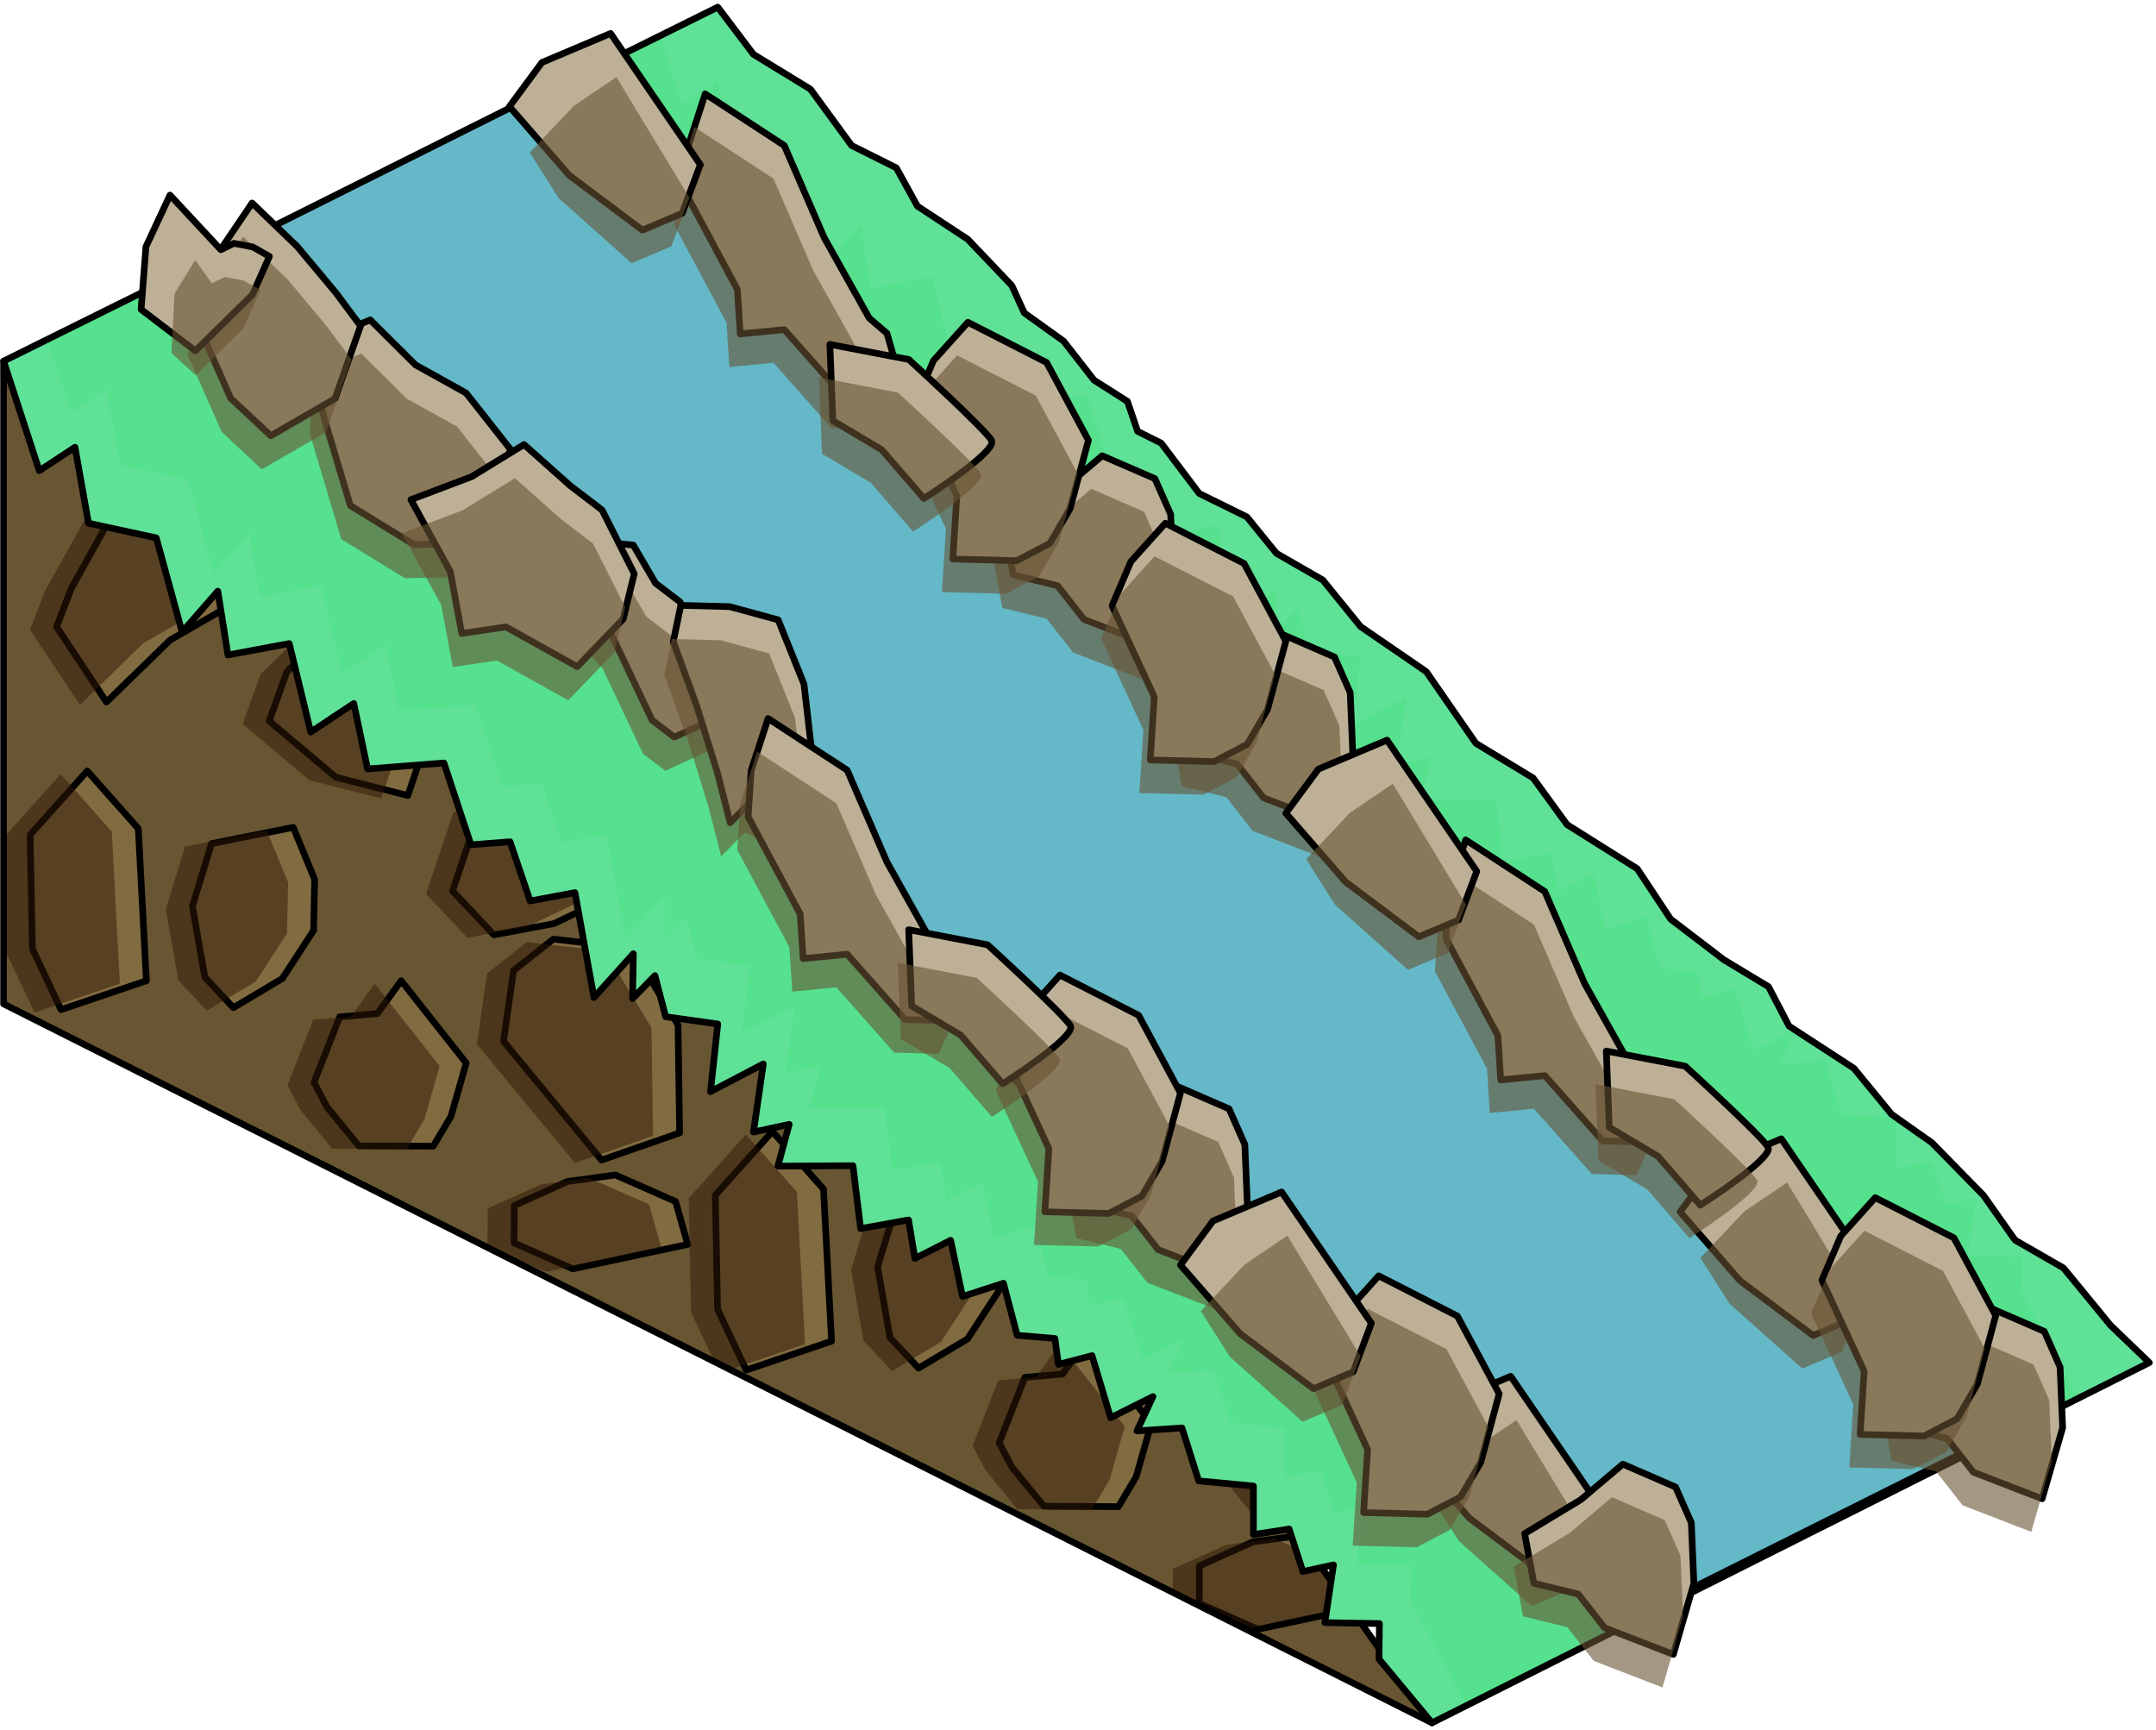 <?xml version="1.0" encoding="UTF-8" standalone="no"?><!DOCTYPE svg PUBLIC "-//W3C//DTD SVG 1.1//EN" "http://www.w3.org/Graphics/SVG/1.1/DTD/svg11.dtd"><svg width="100%" height="100%" viewBox="0 0 324 260" version="1.1" xmlns="http://www.w3.org/2000/svg" xmlns:xlink="http://www.w3.org/1999/xlink" xml:space="preserve" xmlns:serif="http://www.serif.com/" style="fill-rule:evenodd;clip-rule:evenodd;stroke-linecap:round;stroke-linejoin:round;stroke-miterlimit:1.5;"><g id="Grass_Ramp_LeftUp_low-angle3"><path d="M107.867,107.934l107.331,150.97l-214.662,-108.038l0,-96.598l107.331,53.666Z" style="fill:#685632;"/><clipPath id="_clip1"><path d="M107.867,107.934l107.331,150.97l-214.662,-108.038l0,-96.598l107.331,53.666Z"/></clipPath><g clip-path="url(#_clip1)"><path d="M90.397,174.331l11.734,-4.08l-0.235,-16.221l-6.989,-11.581l-11.749,-1.32l-5.987,4.726l-1.503,10.627l14.729,17.849" style="fill:#816b40;stroke:#000;stroke-width:1px;"/><path d="M86.075,190.679l17.273,-3.671l-1.819,-6.448l-9.043,-3.989l-7.195,0.973l-8.01,3.609l-0.029,5.633l8.823,3.893Z" style="fill:#816b40;stroke:#000;stroke-width:1px;"/><path d="M49.134,166.351l4.778,5.837l11.198,0.057l2.666,-4.498l2.28,-7.998l-9.769,-12.374l-3.564,4.94l-5.674,0.498l-3.859,9.847l1.944,3.691" style="fill:#816b40;stroke:#000;stroke-width:1px;"/><path d="M74.224,140.484l-6.211,-6.587l4.115,-12.274l9.073,-1.735l7.964,-0.802l2.763,4.188l3.721,-1.191l5.457,1.532l1.352,4.444l-6.164,3.963l-4.606,2.727l-8.414,4.037l-9.05,1.698Z" style="fill:#816b40;stroke:#000;stroke-width:1px;"/><path d="M35.073,151.428l-4.294,-4.585l-1.862,-10.648l2.871,-9.417l12.278,-2.446l3.22,7.815l-0.16,7.686l-4.698,7.216l-7.355,4.379Z" style="fill:#816b40;stroke:#000;stroke-width:1px;"/><path d="M16,105.5l-7.494,-11.309l2.215,-5.782l10.317,-18.523c0,0 7.679,6.583 10.234,6.868c2.556,0.284 7.574,5.082 7.574,5.082l-3.96,8.979l-9.329,5.375l-9.557,9.31Z" style="fill:#816b40;stroke:#000;stroke-width:1px;"/><path d="M61.289,119.543l-10.819,-2.741l-10.011,-8.444l2.663,-7.436l5.35,-5.277l7.762,2.587l4.722,5.79l3.252,6.875l-2.919,8.646" style="fill:#816b40;stroke:#000;stroke-width:1px;"/><path d="M4.526,125.457l8.581,-9.592l7.678,8.654l1.217,22.864l-12.832,4.344l-4.296,-9.129l-0.348,-17.141" style="fill:#816b40;stroke:#000;stroke-width:1px;"/><path d="M82.085,191.122l17.273,-3.671l-1.819,-6.447l-9.042,-3.99l-7.196,0.973l-8.01,3.61l-0.029,5.632l8.823,3.893Zm4.322,-16.348l-14.729,-17.849l1.503,-10.627l5.987,-4.725l11.749,1.319l6.989,11.582l0.235,16.22l-11.734,4.08Zm-41.263,-7.979l-1.944,-3.691l3.859,-9.848l5.674,-0.498l3.564,-4.939l9.77,12.374l-2.281,7.998l-2.666,4.497l-11.198,-0.057l-4.778,-5.836Zm-44.608,-40.894l8.581,-9.593l7.678,8.655l1.217,22.864l-12.832,4.344l-4.296,-9.13l-0.348,-17.14Zm30.547,25.971l-4.294,-4.586l-1.862,-10.647l2.871,-9.418l12.278,-2.445l3.22,7.815l-0.16,7.685l-4.698,7.216l-7.355,4.38Zm39.151,-10.945l-6.211,-6.587l4.115,-12.273l9.073,-1.736l7.964,-0.801l2.763,4.187l3.721,-1.191l5.457,1.532l1.352,4.444l-6.164,3.963l-4.606,2.727l-8.414,4.037l-9.05,1.698Zm-12.935,-20.941l-10.819,-2.741l-10.011,-8.444l2.663,-7.435l5.35,-5.277l7.762,2.587l4.722,5.79l3.252,6.875l-2.919,8.645Zm-45.289,-14.042l-7.494,-11.309l2.215,-5.783l10.317,-18.523c0,0 7.679,6.584 10.234,6.868c2.556,0.284 7.574,5.082 7.574,5.082l-3.96,8.979l-9.329,5.376l-9.557,9.31Z" style="fill:#311807;fill-opacity:0.5;"/><path d="M193.362,228.497l11.735,-4.08l-0.236,-16.221l-6.989,-11.581l-11.749,-1.32l-5.987,4.726l-1.503,10.627l14.729,17.849" style="fill:#816b40;stroke:#000;stroke-width:1px;"/><path d="M189.04,244.844l17.273,-3.67l-1.819,-6.448l-9.042,-3.989l-7.196,0.973l-8.01,3.609l-0.029,5.633l8.823,3.892Z" style="fill:#816b40;stroke:#000;stroke-width:1px;"/><path d="M152.099,220.517l4.778,5.837l11.198,0.057l2.666,-4.498l2.281,-7.998l-9.77,-12.374l-3.564,4.94l-5.674,0.498l-3.859,9.847l1.944,3.691" style="fill:#816b40;stroke:#000;stroke-width:1px;"/><path d="M177.189,194.65l-6.21,-6.587l4.114,-12.274l9.073,-1.735l7.964,-0.802l2.764,4.188l3.72,-1.192l5.457,1.533l1.352,4.444l-6.164,3.962l-4.606,2.728l-8.414,4.037l-9.05,1.698Z" style="fill:#816b40;stroke:#000;stroke-width:1px;"/><path d="M138.039,205.594l-4.295,-4.585l-1.862,-10.648l2.871,-9.418l12.278,-2.445l3.22,7.815l-0.16,7.685l-4.698,7.217l-7.354,4.379Z" style="fill:#816b40;stroke:#000;stroke-width:1px;"/><path d="M118.965,159.666l-7.494,-11.309l2.215,-5.782l10.317,-18.523c0,0 7.679,6.583 10.234,6.867c2.556,0.285 7.574,5.083 7.574,5.083l-3.96,8.979l-9.329,5.375l-9.557,9.31Z" style="fill:#816b40;stroke:#000;stroke-width:1px;"/><path d="M164.254,173.709l-10.818,-2.742l-10.012,-8.443l2.663,-7.436l5.35,-5.277l7.762,2.587l4.722,5.79l3.252,6.875l-2.919,8.646" style="fill:#816b40;stroke:#000;stroke-width:1px;"/><path d="M107.491,179.623l8.581,-9.592l7.678,8.654l1.217,22.864l-12.832,4.344l-4.296,-9.129l-0.348,-17.141" style="fill:#816b40;stroke:#000;stroke-width:1px;"/><path d="M185.05,245.288l17.273,-3.671l-1.819,-6.448l-9.042,-3.989l-7.196,0.973l-8.01,3.61l-0.029,5.632l8.823,3.893Zm4.322,-16.348l-14.729,-17.849l1.503,-10.627l5.987,-4.726l11.749,1.32l6.989,11.581l0.236,16.221l-11.735,4.08Zm-41.263,-7.98l-1.944,-3.69l3.859,-9.848l5.674,-0.498l3.564,-4.939l9.77,12.374l-2.281,7.997l-2.666,4.498l-11.198,-0.057l-4.778,-5.837Zm-44.608,-40.893l8.581,-9.593l7.678,8.654l1.217,22.864l-12.832,4.345l-4.296,-9.13l-0.348,-17.14Zm30.548,25.971l-4.295,-4.586l-1.861,-10.647l2.87,-9.418l12.278,-2.445l3.22,7.814l-0.16,7.686l-4.698,7.216l-7.354,4.38Zm39.15,-10.945l-6.21,-6.587l4.114,-12.273l9.073,-1.736l7.964,-0.802l2.764,4.188l3.72,-1.191l5.458,1.532l1.351,4.444l-6.164,3.963l-4.606,2.727l-8.414,4.037l-9.05,1.698Zm-12.935,-20.941l-10.818,-2.741l-10.012,-8.444l2.663,-7.435l5.351,-5.277l7.761,2.587l4.722,5.789l3.252,6.875l-2.919,8.646Zm-45.289,-14.043l-7.494,-11.309l2.215,-5.782l10.317,-18.523c0,0 7.679,6.584 10.235,6.868c2.555,0.284 7.573,5.082 7.573,5.082l-3.96,8.979l-9.329,5.376l-9.557,9.309Z" style="fill:#311807;fill-opacity:0.5;"/></g><path d="M107.867,107.934l107.331,150.97l-214.662,-108.038l0,-96.598l107.331,53.666Z" style="fill:none;stroke:#000;stroke-width:1px;"/><path d="M0.536,54.268l5.366,16.472l5.367,-3.527l2.029,11.412l10.187,2.205l3.883,14.158l5.367,-6.148l1.521,9.592l9.212,-1.723l3.224,13.307l6.47,-4.296l2.074,9.836l11.477,-0.896l4.059,12.292l5.876,-0.452l3.024,8.898l6.729,-1.259l2.86,15.768l5.919,-6.585l-0.119,6.743l3.361,-3.451l1.61,6.172l7.835,1.097l-1.098,10.163l7.937,-4.158l-1.473,10.232l5.367,-1.156l-1.699,6.277l11.281,-0.067l1.151,9.454l7.198,-1.298l0.961,5.78l5.367,-2.724l1.791,8.447l6.149,-1.994l2.062,7.828l5.668,0.471l0.53,3.904l5.048,-1.326l2.792,9.336l6.367,-3.183l-2.405,5.165l6.771,-0.445l2.5,7.946l8.233,0.78l0,7.291l5.367,-0.828l2.066,6.391l4.597,-1.002l-1.297,8.675l8.197,0.142l-0.057,5.337l7.96,9.583l107.802,-54.137l-5.837,-5.612l-7.062,-8.608l-7.278,-4.186l-4.729,-6.706l-7.764,-7.931l-6.048,-4.264l-5.678,-6.917l-9.74,-6.345l-3.098,-5.928l-6.698,-4.036l-8.009,-6.118l-5.015,-7.569l-10.543,-6.624l-5.107,-7.017l-8.59,-5.199l-7.461,-10.77l-9.878,-6.783l-5.668,-6.986l-6.958,-4.006l-4.454,-5.478l-7.165,-3.528l-5.71,-7.562l-3.548,-1.774l-1.527,-4.5l-5.016,-3.187l-4.581,-5.871l-5.908,-4.242l-1.872,-4.106l-6.625,-6.958l-7.56,-4.977l-3.173,-5.756l-6.722,-3.361l-6.177,-8.455l-8.568,-5.237l-5.366,-7.097l-107.331,53.195Z" style="fill:#56e890;"/><clipPath id="_clip2"><path d="M0.536,54.268l5.366,16.472l5.367,-3.527l2.029,11.412l10.187,2.205l3.883,14.158l5.367,-6.148l1.521,9.592l9.212,-1.723l3.224,13.307l6.47,-4.296l2.074,9.836l11.477,-0.896l4.059,12.292l5.876,-0.452l3.024,8.898l6.729,-1.259l2.86,15.768l5.919,-6.585l-0.119,6.743l3.361,-3.451l1.61,6.172l7.835,1.097l-1.098,10.163l7.937,-4.158l-1.473,10.232l5.367,-1.156l-1.699,6.277l11.281,-0.067l1.151,9.454l7.198,-1.298l0.961,5.78l5.367,-2.724l1.791,8.447l6.149,-1.994l2.062,7.828l5.668,0.471l0.53,3.904l5.048,-1.326l2.792,9.336l6.367,-3.183l-2.405,5.165l6.771,-0.445l2.5,7.946l8.233,0.78l0,7.291l5.367,-0.828l2.066,6.391l4.597,-1.002l-1.297,8.675l8.197,0.142l-0.057,5.337l7.96,9.583l107.802,-54.137l-5.837,-5.612l-7.062,-8.608l-7.278,-4.186l-4.729,-6.706l-7.764,-7.931l-6.048,-4.264l-5.678,-6.917l-9.74,-6.345l-3.098,-5.928l-6.698,-4.036l-8.009,-6.118l-5.015,-7.569l-10.543,-6.624l-5.107,-7.017l-8.59,-5.199l-7.461,-10.77l-9.878,-6.783l-5.668,-6.986l-6.958,-4.006l-4.454,-5.478l-7.165,-3.528l-5.71,-7.562l-3.548,-1.774l-1.527,-4.5l-5.016,-3.187l-4.581,-5.871l-5.908,-4.242l-1.872,-4.106l-6.625,-6.958l-7.56,-4.977l-3.173,-5.756l-6.722,-3.361l-6.177,-8.455l-8.568,-5.237l-5.366,-7.097l-107.331,53.195Z"/></clipPath><g clip-path="url(#_clip2)"><path d="M118.6,176l-142.424,-119.815l142.424,-71.211l222.314,226.936l-125.716,52.125l-96.598,-88.035Z" style="fill:#93bcc7;fill-opacity:0.15;"/><path d="M97.379,-0.117l5.121,15.718l5.367,-3.527l2.029,11.412l10.187,2.205l3.884,14.158l5.366,-6.148l1.521,9.592l9.212,-1.723l3.224,13.307l6.47,-4.296l2.074,9.836l11.477,-0.896l4.059,12.292l5.876,-0.452l3.024,8.898l6.729,-1.259l2.86,15.768l5.919,-6.585l-0.119,6.743l3.361,-3.451l1.61,6.172l7.835,1.097l-1.098,10.163l7.938,-4.158l-1.473,10.232l5.366,-1.156l-1.699,6.277l11.282,-0.067l1.15,9.454l7.198,-1.298l0.961,5.78l5.367,-2.724l1.792,8.447l6.149,-1.994l2.061,7.828l5.668,0.471l0.53,3.904l5.048,-1.326l2.792,9.336l6.367,-3.183l-2.404,5.165l6.77,-0.445l2.501,7.946l8.232,0.78l0,7.291l5.367,-0.828l2.066,6.391l4.597,-1.002l-1.296,8.675l8.196,0.142l-0.057,5.337l10.097,19.012l21.409,-9.118l5.287,5.027l-118.535,50.484l-10.097,-19.012l0.057,-5.337l-8.197,-0.142l1.297,-8.675l-4.597,1.002l-2.066,-6.391l-5.367,0.828l0,-7.291l-8.233,-0.78l-2.5,-7.946l-6.771,0.445l2.405,-5.165l-6.367,3.183l-2.792,-9.336l-5.048,1.326l-0.53,-3.904l-5.668,-0.471l-2.062,-7.828l-6.149,1.994l-1.791,-8.447l-5.367,2.724l-0.961,-5.78l-7.198,1.298l-1.151,-9.454l-11.281,0.067l1.699,-6.277l-5.367,1.156l1.473,-10.232l-7.937,4.158l1.098,-10.163l-7.835,-1.097l-1.61,-6.172l-3.361,3.451l0.119,-6.743l-5.919,6.585l-2.86,-15.768l-6.729,1.259l-3.024,-8.898l-5.876,0.452l-4.059,-12.292l-11.477,0.896l-2.074,-9.836l-6.47,4.296l-3.224,-13.307l-9.212,1.723l-1.521,-9.592l-5.367,6.148l-3.883,-14.158l-10.187,-2.205l-2.029,-11.412l-5.367,3.527l-5.366,-16.472l92.084,-45.639Z" style="fill:#42e17a;fill-opacity:0.35;"/></g><path d="M0.536,54.268l5.366,16.472l5.367,-3.527l2.029,11.412l10.187,2.205l3.883,14.158l5.367,-6.148l1.521,9.592l9.212,-1.723l3.224,13.307l6.47,-4.296l2.074,9.836l11.477,-0.896l4.059,12.292l5.876,-0.452l3.024,8.898l6.729,-1.259l2.86,15.768l5.919,-6.585l-0.119,6.743l3.361,-3.451l1.61,6.172l7.835,1.097l-1.098,10.163l7.937,-4.158l-1.473,10.232l5.367,-1.156l-1.699,6.277l11.281,-0.067l1.151,9.454l7.198,-1.298l0.961,5.78l5.367,-2.724l1.791,8.447l6.149,-1.994l2.062,7.828l5.668,0.471l0.53,3.904l5.048,-1.326l2.792,9.336l6.367,-3.183l-2.405,5.165l6.771,-0.445l2.5,7.946l8.233,0.78l0,7.291l5.367,-0.828l2.066,6.391l4.597,-1.002l-1.297,8.675l8.197,0.142l-0.057,5.337l7.96,9.583l107.802,-54.137l-5.837,-5.612l-7.062,-8.608l-7.278,-4.186l-4.729,-6.706l-7.764,-7.931l-6.048,-4.264l-5.678,-6.917l-9.74,-6.345l-3.098,-5.928l-6.698,-4.036l-8.009,-6.118l-5.015,-7.569l-10.543,-6.624l-5.107,-7.017l-8.59,-5.199l-7.461,-10.77l-9.878,-6.783l-5.668,-6.986l-6.958,-4.006l-4.454,-5.478l-7.165,-3.528l-5.71,-7.562l-3.548,-1.774l-1.527,-4.5l-5.016,-3.187l-4.581,-5.871l-5.908,-4.242l-1.872,-4.106l-6.625,-6.958l-7.56,-4.977l-3.173,-5.756l-6.722,-3.361l-6.177,-8.455l-8.568,-5.237l-5.366,-7.097l-107.331,53.195Z" style="fill:none;stroke:#000;stroke-width:1px;"/><g id="Way_Ramp_Up_low2"><path d="M85.451,11.809l-59.904,29.953l70.601,54.709l41.731,53.065l107.335,93.653l56.084,-28.043l-215.847,-203.337" style="fill:#64b8c7;stroke:#000;stroke-width:1px;"/><g><path d="M47.976,60.339l0.075,-9.126l7.588,-3.14l6.783,6.749l7.62,4.239l6.676,8.475l-4.917,14.151l-9.601,0.148l-9.552,-5.858l-4.672,-15.638Z" style="fill:#bdb097;stroke:#000;stroke-width:1px;"/><path d="M46.622,65.39l0.075,-9.125l7.589,-3.141l6.782,6.749l7.62,4.239l6.676,8.476l-4.916,14.15l-9.602,0.149l-9.552,-5.858l-4.672,-15.639Z" style="fill:#685435;fill-opacity:0.6;"/><path d="M54.184,48.978l-3.835,10.914l-9.647,5.592l-6.035,-5.634l-5.096,-11.537l2.927,-9.842l5.388,-7.964l6.766,6.525l5.827,6.968l3.705,4.978" style="fill:#bdb097;stroke:#000;stroke-width:1px;"/><path d="M52.83,54.03l-3.835,10.914l-9.646,5.592l-6.036,-5.634l-5.096,-11.537l2.927,-9.842l5.389,-7.964l6.766,6.525l5.826,6.968l3.705,4.978" style="fill:#685435;fill-opacity:0.6;"/><path d="M40.49,38.531l-2.559,5.747l-8.572,8.443l-8.157,-6.223l0.733,-9.435l3.613,-7.745l7.638,8.211l1.96,-0.96l2.844,0.545l2.5,1.417Z" style="fill:#bdb097;stroke:#000;stroke-width:1px;"/><path d="M39.137,43.583l-2.56,5.746l-7.168,7.067l-3.644,-3.35l0.468,-8.931l3.108,-5.034l2.492,3.499l1.959,-0.959l2.844,0.545l2.501,1.417Z" style="fill:#685435;fill-opacity:0.6;"/><path d="M97.995,108.223l-6.063,-12.77l-6.416,-7.21l0.028,-3.394l0.034,-4.211l4.794,0.794l4.796,0.485l3.347,5.728l3.66,2.792l2.484,4.758l4.708,11.244l-1.808,1.478l-6.224,2.854l-3.34,-2.548Z" style="fill:#bdb097;stroke:#000;stroke-width:1px;"/><path d="M96.642,113.275l-6.063,-12.77l-6.417,-7.211l0.028,-3.393l0.035,-4.211l4.793,0.794l4.797,0.485l3.347,5.727l3.659,2.792l2.485,4.759l4.708,11.244l-1.808,1.478l-6.224,2.854l-3.34,-2.548Z" style="fill:#685435;fill-opacity:0.6;"/><path d="M120.821,102.806l-3.88,-9.658l-7.289,-1.984l-7.344,-0.19l-1.13,5.432l3.513,9.646l3.09,9.974l1.946,7.607l3.544,-3.589l3.391,1.474l4.534,-1.449l1.266,-3.04l-1.641,-14.223" style="fill:#bdb097;stroke:#000;stroke-width:1px;"/><path d="M119.467,107.858l-3.88,-9.658l-7.288,-1.984l-7.345,-0.19l-1.129,5.431l3.512,9.647l3.091,9.974l1.946,7.607l3.543,-3.59l3.391,1.475l4.534,-1.449l1.266,-3.04l-1.641,-14.223" style="fill:#685435;fill-opacity:0.6;"/><path d="M85.708,73.001l-6.961,-6.196l-7.866,4.828l-9.133,3.454l5.915,10.794l1.73,9.311l6.628,-0.981l10.726,5.972l6.907,-7.171l1.662,-6.79l-4.838,-9.582l-4.77,-3.639Z" style="fill:#bdb097;stroke:#000;stroke-width:1px;"/><path d="M84.354,78.053l-6.961,-6.197l-7.866,4.829l-9.132,3.454l5.915,10.794l1.73,9.31l6.628,-0.981l10.725,5.973l6.907,-7.171l1.663,-6.79l-4.838,-9.582l-4.771,-3.639Z" style="fill:#685435;fill-opacity:0.6;"/><path d="M187.069,171.993l0.386,9.111l-3.086,10.681l-10.324,-3.994l-3.973,-5.069l-6.664,-1.632l-1.39,-7.457l8.453,-5.105l6.308,-5.331l7.924,3.437l2.366,5.359Z" style="fill:#bdb097;stroke:#000;stroke-width:1px;"/><path d="M185.438,176.962l0.386,9.111l-3.087,10.681l-10.324,-3.994l-3.973,-5.069l-6.664,-1.632l-1.39,-7.458l8.454,-5.104l6.307,-5.331l7.924,3.436l2.367,5.36Z" style="fill:#685435;fill-opacity:0.6;"/><path d="M177.395,164.259l-6.284,-11.686l-11.823,-6.042l-5.178,5.764l-2.828,6.633l6.341,13.689l-0.606,9.489l9.604,0.248l4.975,-2.603l3.043,-5.219l2.756,-10.273Z" style="fill:#bdb097;stroke:#000;stroke-width:1px;"/><path d="M175.763,169.228l-6.284,-11.686l-11.823,-6.042l-5.178,5.764l-2.828,6.633l6.341,13.688l-0.606,9.489l9.604,0.248l4.976,-2.602l3.042,-5.219l2.756,-10.273Z" style="fill:#685435;fill-opacity:0.6;"/><path d="M240.511,226.541l-2.731,7.316l-5.969,2.523l-11.005,-8.249l-8.984,-10.326l4.89,-6.622l10.314,-4.36l13.485,19.718Z" style="fill:#bdb097;stroke:#000;stroke-width:1px;"/><path d="M238.88,231.51l-2.732,7.316l-5.968,2.523l-10.934,-9.754l-4.371,-6.874l6.595,-6.992l6.428,-4.339l10.982,18.12Z" style="fill:#685435;fill-opacity:0.6;"/><path d="M254.169,228.826l0.386,9.111l-3.087,10.681l-10.324,-3.994l-3.973,-5.069l-6.664,-1.632l-1.39,-7.457l8.454,-5.105l6.307,-5.331l7.924,3.436l2.367,5.36Z" style="fill:#bdb097;stroke:#000;stroke-width:1px;"/><path d="M252.537,233.795l0.386,9.111l-3.087,10.681l-10.324,-3.994l-3.973,-5.069l-6.664,-1.632l-1.39,-7.458l8.454,-5.104l6.307,-5.331l7.924,3.436l2.367,5.36Z" style="fill:#685435;fill-opacity:0.6;"/><path d="M225.294,209.456l-6.284,-11.686l-11.823,-6.042l-5.178,5.764l-2.828,6.633l6.341,13.688l-0.606,9.489l9.603,0.248l4.976,-2.602l3.042,-5.219l2.757,-10.273Z" style="fill:#bdb097;stroke:#000;stroke-width:1px;"/><path d="M223.662,214.425l-6.284,-11.686l-11.823,-6.042l-5.178,5.764l-2.828,6.632l6.341,13.689l-0.606,9.489l9.604,0.248l4.975,-2.602l3.043,-5.219l2.756,-10.273Z" style="fill:#685435;fill-opacity:0.6;"/><path d="M133.303,129.573l-5.992,-13.837l-11.886,-7.759l-2.548,7.829l-0.444,6.949l7.822,14.608l0.438,6.69l6.622,-0.655l8.695,9.818l6.713,0.185l1.66,-3.726l-1.647,-5.725l-2.652,-2.267l-6.781,-12.11" style="fill:#bdb097;stroke:#000;stroke-width:1px;"/><path d="M131.671,134.542l-5.992,-13.837l-11.886,-7.759l-2.548,7.829l-0.444,6.949l7.822,14.608l0.438,6.69l6.622,-0.655l8.695,9.818l6.713,0.185l1.66,-3.726l-1.647,-5.725l-2.652,-2.267l-6.781,-12.11" style="fill:#685435;fill-opacity:0.6;"/><path d="M160.862,154.151c-0.916,-1.64 -12.449,-12.17 -12.449,-12.17l-11.857,-2.271l0.448,11.463l7.334,4.356l6.348,7.34c0,0 11.093,-7.078 10.176,-8.718Z" style="fill:#bdb097;stroke:#000;stroke-width:1px;"/><path d="M159.231,159.12c-0.917,-1.64 -12.45,-12.17 -12.45,-12.17l-11.857,-2.271l0.448,11.463l7.334,4.356l6.349,7.34c0,0 11.092,-7.078 10.176,-8.718Z" style="fill:#685435;fill-opacity:0.6;"/><path d="M206.085,198.842l-2.731,7.316l-5.969,2.523l-11.005,-8.249l-8.985,-10.326l4.891,-6.622l10.314,-4.36l13.485,19.718Z" style="fill:#bdb097;stroke:#000;stroke-width:1px;"/><path d="M204.453,203.811l-2.731,7.316l-5.969,2.522l-10.933,-9.753l-4.371,-6.875l6.595,-6.992l6.427,-4.338l10.982,18.12Z" style="fill:#685435;fill-opacity:0.6;"/></g><g><path d="M175.926,77.288l0.386,9.111l-3.087,10.681l-10.323,-3.994l-3.973,-5.069l-6.665,-1.632l-1.389,-7.457l8.453,-5.105l6.308,-5.331l7.923,3.436l2.367,5.36Z" style="fill:#bdb097;stroke:#000;stroke-width:1px;"/><path d="M174.294,82.257l0.386,9.111l-3.086,10.681l-10.324,-3.994l-3.973,-5.069l-6.665,-1.632l-1.389,-7.458l8.453,-5.104l6.308,-5.331l7.924,3.436l2.366,5.36Z" style="fill:#685435;fill-opacity:0.6;"/><path d="M163.566,66.16l-6.284,-11.686l-11.824,-6.042l-5.177,5.764l-2.829,6.633l6.341,13.688l-0.606,9.489l9.604,0.249l4.976,-2.603l3.042,-5.219l2.757,-10.273Z" style="fill:#bdb097;stroke:#000;stroke-width:1px;"/><path d="M161.934,71.129l-6.284,-11.686l-11.823,-6.042l-5.178,5.764l-2.829,6.633l6.341,13.688l-0.606,9.489l9.604,0.248l4.976,-2.602l3.042,-5.219l2.757,-10.273Z" style="fill:#685435;fill-opacity:0.6;"/><path d="M123.855,35.706l-5.992,-13.836l-11.886,-7.76l-2.548,7.829l-0.444,6.95l7.821,14.608l0.439,6.689l6.622,-0.654l8.695,9.817l6.713,0.186l1.66,-3.727l-1.647,-5.724l-2.653,-2.267l-6.78,-12.111" style="fill:#bdb097;stroke:#000;stroke-width:1px;"/><path d="M122.223,40.675l-5.992,-13.836l-11.886,-7.76l-2.548,7.829l-0.444,6.95l7.822,14.608l0.438,6.689l6.622,-0.654l8.695,9.817l6.713,0.186l1.66,-3.727l-1.647,-5.724l-2.652,-2.267l-6.781,-12.111" style="fill:#685435;fill-opacity:0.6;"/><path d="M149.018,66.194c-0.916,-1.64 -12.45,-12.169 -12.45,-12.169l-11.856,-2.272l0.448,11.463l7.333,4.357l6.349,7.339c0,0 11.093,-7.078 10.176,-8.718Z" style="fill:#bdb097;stroke:#000;stroke-width:1px;"/><path d="M147.386,71.163c-0.916,-1.64 -12.45,-12.17 -12.45,-12.17l-11.856,-2.271l0.448,11.463l7.333,4.356l6.349,7.34c0,0 11.093,-7.078 10.176,-8.718Z" style="fill:#685435;fill-opacity:0.6;"/><path d="M105.245,24.743l-2.732,7.316l-5.968,2.523l-11.006,-8.249l-8.984,-10.326l4.89,-6.622l10.314,-4.36l13.486,19.718Z" style="fill:#bdb097;stroke:#000;stroke-width:1px;"/><path d="M103.613,29.712l-2.731,7.316l-5.969,2.522l-10.934,-9.753l-4.371,-6.875l6.595,-6.992l6.428,-4.338l10.982,18.12Z" style="fill:#685435;fill-opacity:0.6;"/><path d="M202.908,104.089l0.386,9.111l-3.087,10.681l-10.323,-3.994l-3.973,-5.069l-6.665,-1.632l-1.389,-7.458l8.453,-5.104l6.308,-5.331l7.923,3.436l2.367,5.36Z" style="fill:#bdb097;stroke:#000;stroke-width:1px;"/><path d="M201.276,109.058l0.386,9.111l-3.086,10.681l-10.324,-3.994l-3.973,-5.069l-6.665,-1.633l-1.389,-7.457l8.453,-5.104l6.308,-5.332l7.924,3.437l2.366,5.36Z" style="fill:#685435;fill-opacity:0.6;"/><path d="M193.234,96.355l-6.284,-11.686l-11.823,-6.042l-5.178,5.764l-2.828,6.633l6.34,13.688l-0.605,9.489l9.603,0.248l4.976,-2.602l3.042,-5.219l2.757,-10.273Z" style="fill:#bdb097;stroke:#000;stroke-width:1px;"/><path d="M191.602,101.324l-6.284,-11.686l-11.823,-6.042l-5.178,5.764l-2.828,6.633l6.341,13.688l-0.606,9.489l9.603,0.248l4.976,-2.602l3.042,-5.219l2.757,-10.273Z" style="fill:#685435;fill-opacity:0.6;"/><path d="M281.176,190.853l-2.732,7.316l-5.968,2.522l-11.006,-8.248l-8.984,-10.326l4.89,-6.623l10.314,-4.359l13.486,19.718Z" style="fill:#bdb097;stroke:#000;stroke-width:1px;"/><path d="M279.544,195.821l-2.731,7.316l-5.969,2.523l-10.934,-9.753l-4.371,-6.875l6.595,-6.992l6.428,-4.338l10.982,18.119Z" style="fill:#685435;fill-opacity:0.6;"/><path d="M309.587,205.441l0.386,9.111l-3.086,10.681l-10.324,-3.994l-3.973,-5.069l-6.664,-1.632l-1.39,-7.458l8.453,-5.104l6.308,-5.331l7.924,3.436l2.366,5.36Z" style="fill:#bdb097;stroke:#000;stroke-width:1px;"/><path d="M307.956,210.409l0.386,9.112l-3.087,10.681l-10.324,-3.994l-3.973,-5.069l-6.664,-1.633l-1.39,-7.457l8.454,-5.104l6.307,-5.332l7.924,3.437l2.367,5.359Z" style="fill:#685435;fill-opacity:0.6;"/><path d="M299.913,197.707l-6.284,-11.686l-11.823,-6.042l-5.178,5.764l-2.828,6.633l6.341,13.688l-0.606,9.489l9.604,0.248l4.975,-2.602l3.043,-5.219l2.756,-10.273Z" style="fill:#bdb097;stroke:#000;stroke-width:1px;"/><path d="M298.281,202.676l-6.284,-11.686l-11.823,-6.042l-5.178,5.764l-2.828,6.632l6.341,13.689l-0.606,9.489l9.604,0.248l4.976,-2.602l3.042,-5.22l2.756,-10.272Z" style="fill:#685435;fill-opacity:0.6;"/><path d="M238.138,147.811l-5.992,-13.837l-11.886,-7.759l-2.548,7.829l-0.444,6.949l7.822,14.608l0.438,6.69l6.622,-0.655l8.695,9.818l6.713,0.185l1.66,-3.726l-1.647,-5.725l-2.652,-2.267l-6.781,-12.11" style="fill:#bdb097;stroke:#000;stroke-width:1px;"/><path d="M236.506,152.78l-5.992,-13.837l-11.886,-7.759l-2.548,7.829l-0.444,6.949l7.822,14.608l0.438,6.69l6.622,-0.655l8.695,9.818l6.714,0.185l1.659,-3.726l-1.647,-5.725l-2.652,-2.267l-6.781,-12.11" style="fill:#685435;fill-opacity:0.6;"/><path d="M265.698,172.389c-0.917,-1.64 -12.45,-12.17 -12.45,-12.17l-11.857,-2.271l0.448,11.463l7.334,4.356l6.348,7.34c0,0 11.093,-7.078 10.177,-8.718Z" style="fill:#bdb097;stroke:#000;stroke-width:1px;"/><path d="M264.066,177.358c-0.917,-1.64 -12.45,-12.17 -12.45,-12.17l-11.857,-2.271l0.448,11.463l7.334,4.356l6.349,7.339c0,0 11.092,-7.077 10.176,-8.717Z" style="fill:#685435;fill-opacity:0.6;"/><path d="M221.924,130.938l-2.731,7.316l-5.969,2.522l-11.006,-8.248l-8.984,-10.326l4.891,-6.623l10.314,-4.359l13.485,19.718Z" style="fill:#bdb097;stroke:#000;stroke-width:1px;"/><path d="M220.292,135.906l-2.731,7.316l-5.969,2.523l-10.933,-9.753l-4.371,-6.875l6.595,-6.992l6.427,-4.338l10.982,18.119Z" style="fill:#685435;fill-opacity:0.6;"/></g></g></g></svg>